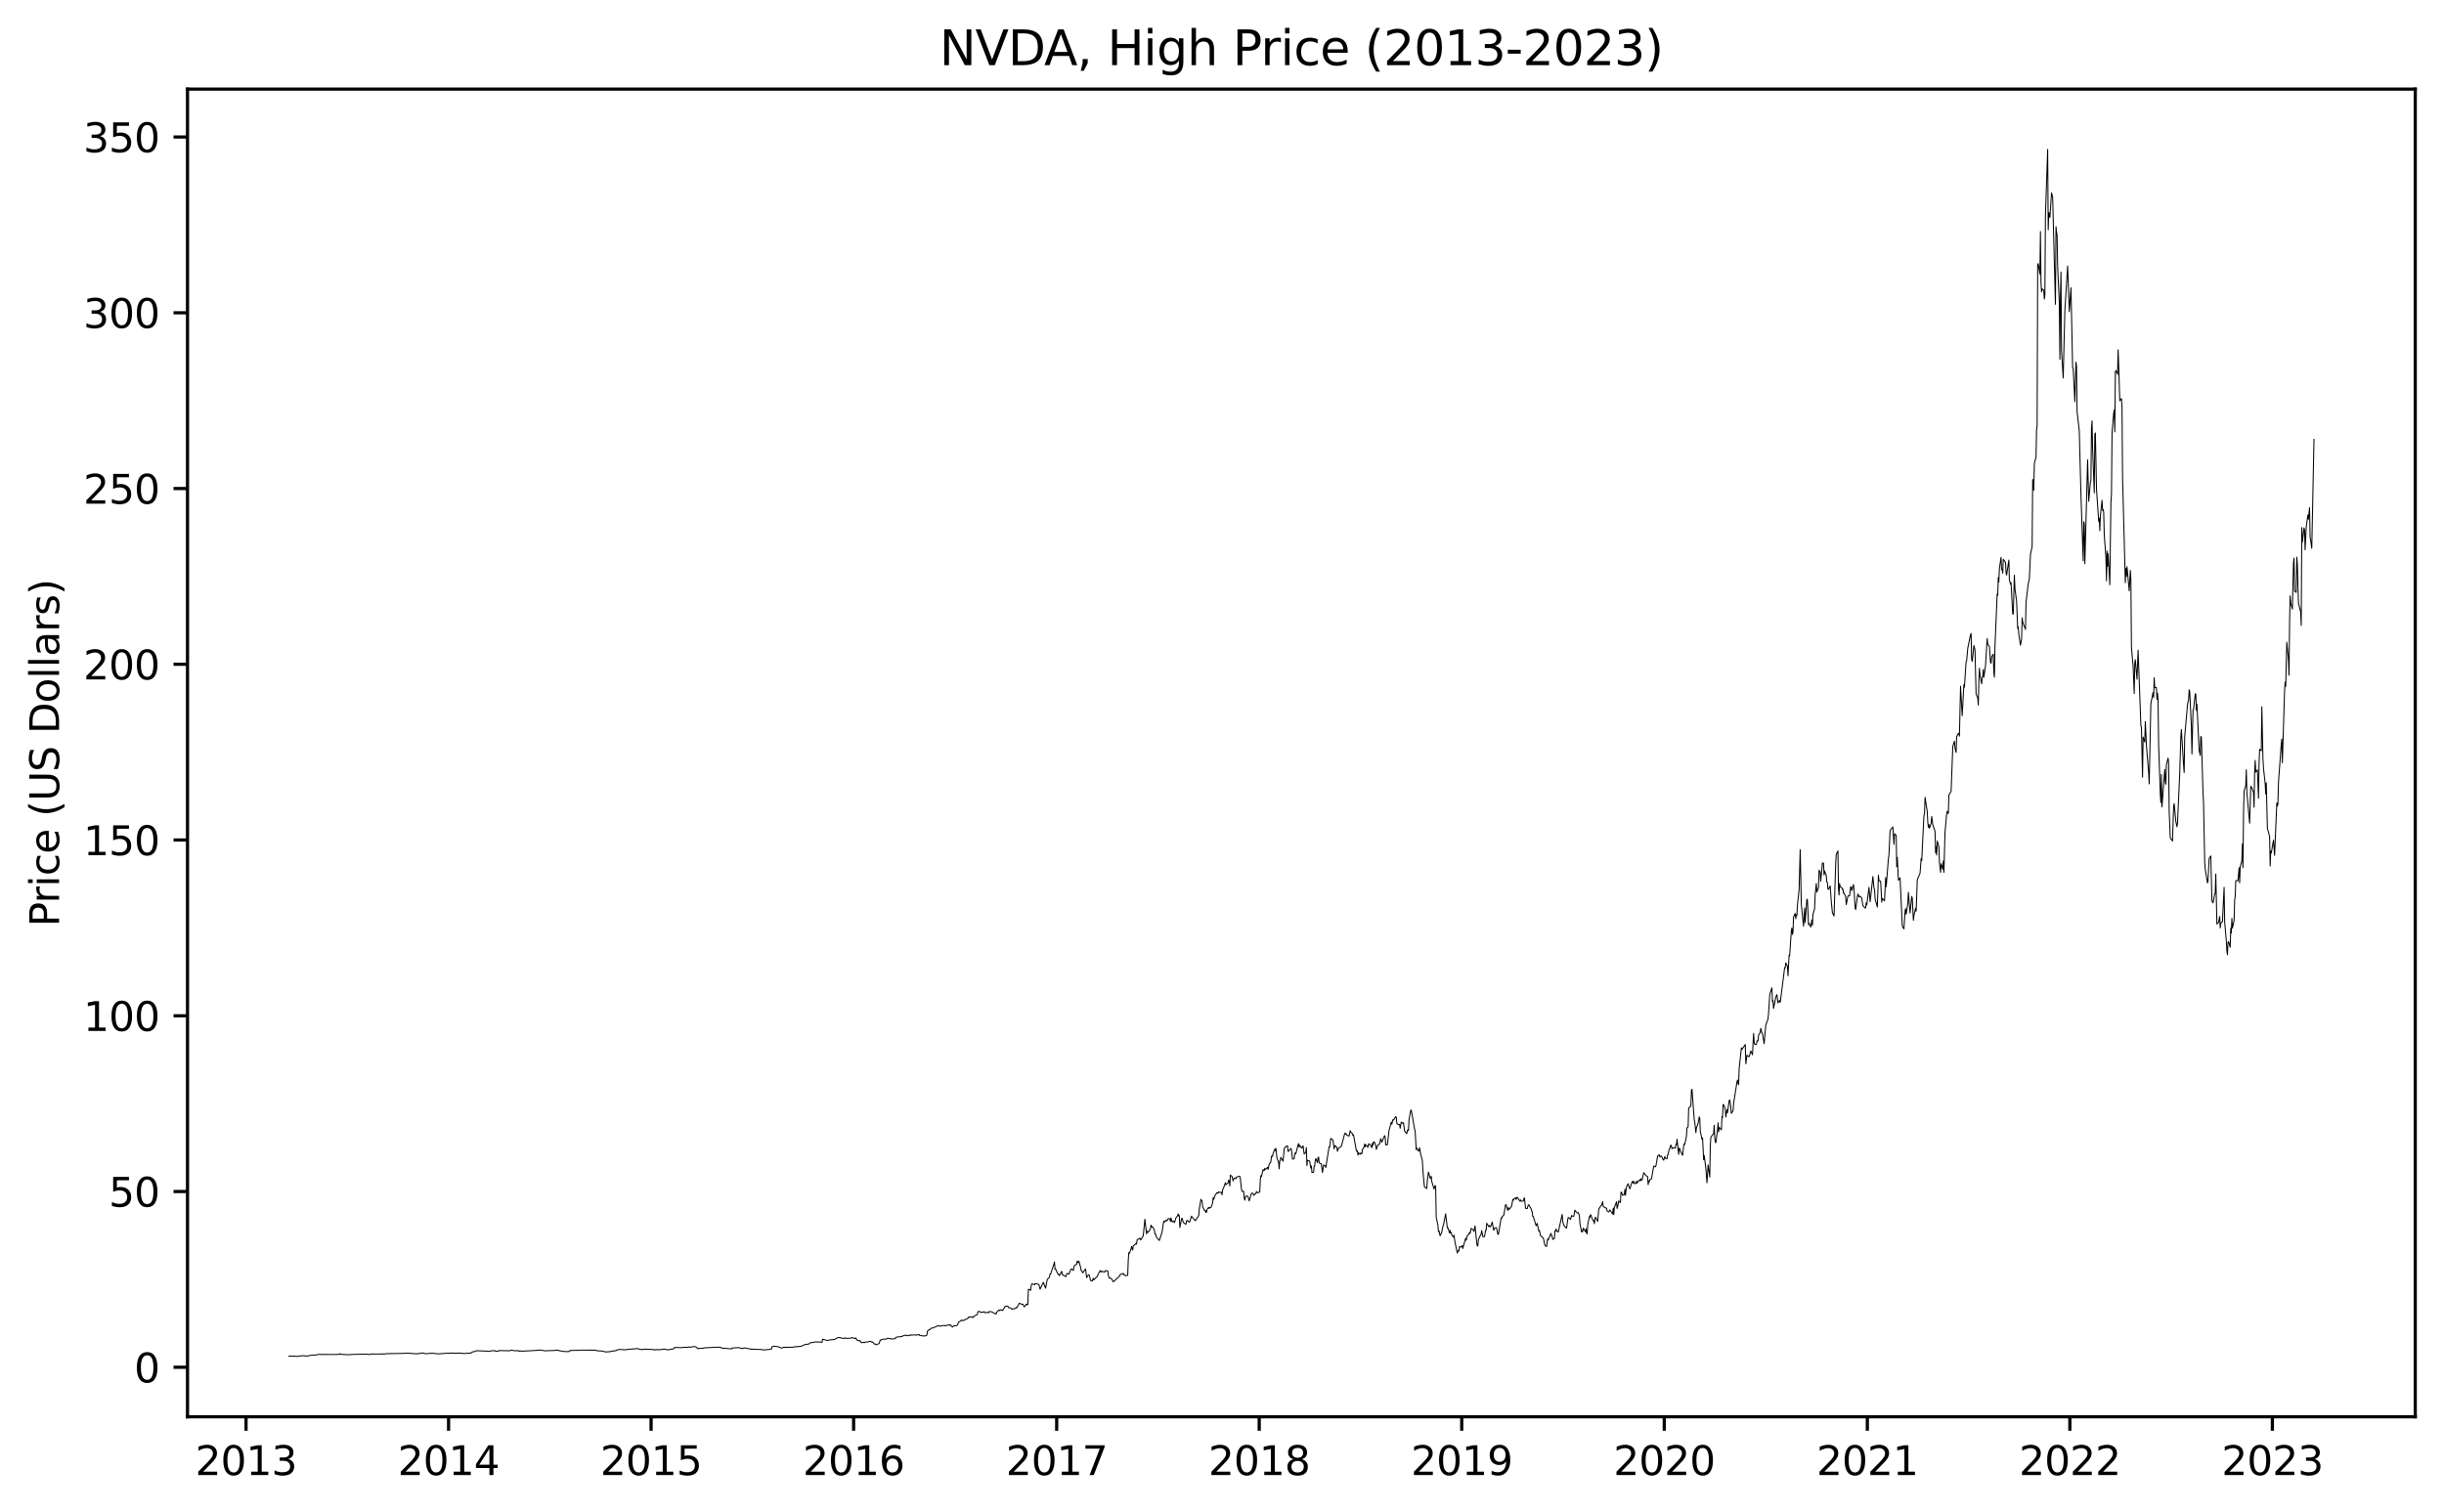 <?xml version="1.0" encoding="utf-8" standalone="no"?>
<!DOCTYPE svg PUBLIC "-//W3C//DTD SVG 1.1//EN"
  "http://www.w3.org/Graphics/SVG/1.1/DTD/svg11.dtd">
<svg xmlns:xlink="http://www.w3.org/1999/xlink" width="612.166pt" height="378.836pt" viewBox="0 0 612.166 378.836" xmlns="http://www.w3.org/2000/svg" version="1.1">
 <defs>
  <style type="text/css">*{stroke-linejoin: round; stroke-linecap: butt}</style>
 </defs>
 <g id="figure_1">
  <g id="patch_1">
   <path d="M 0 378.836 
L 612.166 378.836 
L 612.166 0 
L 0 0 
z
" style="fill: #ffffff"/>
  </g>
  <g id="axes_1">
   <g id="patch_2">
    <path d="M 46.966 354.958 
L 604.966 354.958 
L 604.966 22.318 
L 46.966 22.318 
z
" style="fill: #ffffff"/>
   </g>
   <g id="matplotlib.axis_1">
    <g id="xtick_1">
     <g id="line2d_1">
      <defs>
       <path id="m6bd02d7c52" d="M 0 0 
L 0 3.5 
" style="stroke: #000000; stroke-width: 0.8"/>
      </defs>
      <g>
       <use xlink:href="#m6bd02d7c52" x="61.628" y="354.958" style="stroke: #000000; stroke-width: 0.8"/>
      </g>
     </g>
     <g id="text_1">
      <!-- 2013 -->
      <g transform="translate(48.903 369.557)scale(0.1 -0.1)">
       <defs>
        <path id="DejaVuSans-32" d="M 1228 531 
L 3431 531 
L 3431 0 
L 469 0 
L 469 531 
Q 828 903 1448 1529 
Q 2069 2156 2228 2338 
Q 2531 2678 2651 2914 
Q 2772 3150 2772 3378 
Q 2772 3750 2511 3984 
Q 2250 4219 1831 4219 
Q 1534 4219 1204 4116 
Q 875 4013 500 3803 
L 500 4441 
Q 881 4594 1212 4672 
Q 1544 4750 1819 4750 
Q 2544 4750 2975 4387 
Q 3406 4025 3406 3419 
Q 3406 3131 3298 2873 
Q 3191 2616 2906 2266 
Q 2828 2175 2409 1742 
Q 1991 1309 1228 531 
z
" transform="scale(0.016)"/>
        <path id="DejaVuSans-30" d="M 2034 4250 
Q 1547 4250 1301 3770 
Q 1056 3291 1056 2328 
Q 1056 1369 1301 889 
Q 1547 409 2034 409 
Q 2525 409 2770 889 
Q 3016 1369 3016 2328 
Q 3016 3291 2770 3770 
Q 2525 4250 2034 4250 
z
M 2034 4750 
Q 2819 4750 3233 4129 
Q 3647 3509 3647 2328 
Q 3647 1150 3233 529 
Q 2819 -91 2034 -91 
Q 1250 -91 836 529 
Q 422 1150 422 2328 
Q 422 3509 836 4129 
Q 1250 4750 2034 4750 
z
" transform="scale(0.016)"/>
        <path id="DejaVuSans-31" d="M 794 531 
L 1825 531 
L 1825 4091 
L 703 3866 
L 703 4441 
L 1819 4666 
L 2450 4666 
L 2450 531 
L 3481 531 
L 3481 0 
L 794 0 
L 794 531 
z
" transform="scale(0.016)"/>
        <path id="DejaVuSans-33" d="M 2597 2516 
Q 3050 2419 3304 2112 
Q 3559 1806 3559 1356 
Q 3559 666 3084 287 
Q 2609 -91 1734 -91 
Q 1441 -91 1130 -33 
Q 819 25 488 141 
L 488 750 
Q 750 597 1062 519 
Q 1375 441 1716 441 
Q 2309 441 2620 675 
Q 2931 909 2931 1356 
Q 2931 1769 2642 2001 
Q 2353 2234 1838 2234 
L 1294 2234 
L 1294 2753 
L 1863 2753 
Q 2328 2753 2575 2939 
Q 2822 3125 2822 3475 
Q 2822 3834 2567 4026 
Q 2313 4219 1838 4219 
Q 1578 4219 1281 4162 
Q 984 4106 628 3988 
L 628 4550 
Q 988 4650 1302 4700 
Q 1616 4750 1894 4750 
Q 2613 4750 3031 4423 
Q 3450 4097 3450 3541 
Q 3450 3153 3228 2886 
Q 3006 2619 2597 2516 
z
" transform="scale(0.016)"/>
       </defs>
       <use xlink:href="#DejaVuSans-32"/>
       <use xlink:href="#DejaVuSans-30" x="63.623"/>
       <use xlink:href="#DejaVuSans-31" x="127.246"/>
       <use xlink:href="#DejaVuSans-33" x="190.869"/>
      </g>
     </g>
    </g>
    <g id="xtick_2">
     <g id="line2d_2">
      <g>
       <use xlink:href="#m6bd02d7c52" x="112.355" y="354.958" style="stroke: #000000; stroke-width: 0.8"/>
      </g>
     </g>
     <g id="text_2">
      <!-- 2014 -->
      <g transform="translate(99.63 369.557)scale(0.1 -0.1)">
       <defs>
        <path id="DejaVuSans-34" d="M 2419 4116 
L 825 1625 
L 2419 1625 
L 2419 4116 
z
M 2253 4666 
L 3047 4666 
L 3047 1625 
L 3713 1625 
L 3713 1100 
L 3047 1100 
L 3047 0 
L 2419 0 
L 2419 1100 
L 313 1100 
L 313 1709 
L 2253 4666 
z
" transform="scale(0.016)"/>
       </defs>
       <use xlink:href="#DejaVuSans-32"/>
       <use xlink:href="#DejaVuSans-30" x="63.623"/>
       <use xlink:href="#DejaVuSans-31" x="127.246"/>
       <use xlink:href="#DejaVuSans-34" x="190.869"/>
      </g>
     </g>
    </g>
    <g id="xtick_3">
     <g id="line2d_3">
      <g>
       <use xlink:href="#m6bd02d7c52" x="163.082" y="354.958" style="stroke: #000000; stroke-width: 0.8"/>
      </g>
     </g>
     <g id="text_3">
      <!-- 2015 -->
      <g transform="translate(150.357 369.557)scale(0.1 -0.1)">
       <defs>
        <path id="DejaVuSans-35" d="M 691 4666 
L 3169 4666 
L 3169 4134 
L 1269 4134 
L 1269 2991 
Q 1406 3038 1543 3061 
Q 1681 3084 1819 3084 
Q 2600 3084 3056 2656 
Q 3513 2228 3513 1497 
Q 3513 744 3044 326 
Q 2575 -91 1722 -91 
Q 1428 -91 1123 -41 
Q 819 9 494 109 
L 494 744 
Q 775 591 1075 516 
Q 1375 441 1709 441 
Q 2250 441 2565 725 
Q 2881 1009 2881 1497 
Q 2881 1984 2565 2268 
Q 2250 2553 1709 2553 
Q 1456 2553 1204 2497 
Q 953 2441 691 2322 
L 691 4666 
z
" transform="scale(0.016)"/>
       </defs>
       <use xlink:href="#DejaVuSans-32"/>
       <use xlink:href="#DejaVuSans-30" x="63.623"/>
       <use xlink:href="#DejaVuSans-31" x="127.246"/>
       <use xlink:href="#DejaVuSans-35" x="190.869"/>
      </g>
     </g>
    </g>
    <g id="xtick_4">
     <g id="line2d_4">
      <g>
       <use xlink:href="#m6bd02d7c52" x="213.81" y="354.958" style="stroke: #000000; stroke-width: 0.8"/>
      </g>
     </g>
     <g id="text_4">
      <!-- 2016 -->
      <g transform="translate(201.085 369.557)scale(0.1 -0.1)">
       <defs>
        <path id="DejaVuSans-36" d="M 2113 2584 
Q 1688 2584 1439 2293 
Q 1191 2003 1191 1497 
Q 1191 994 1439 701 
Q 1688 409 2113 409 
Q 2538 409 2786 701 
Q 3034 994 3034 1497 
Q 3034 2003 2786 2293 
Q 2538 2584 2113 2584 
z
M 3366 4563 
L 3366 3988 
Q 3128 4100 2886 4159 
Q 2644 4219 2406 4219 
Q 1781 4219 1451 3797 
Q 1122 3375 1075 2522 
Q 1259 2794 1537 2939 
Q 1816 3084 2150 3084 
Q 2853 3084 3261 2657 
Q 3669 2231 3669 1497 
Q 3669 778 3244 343 
Q 2819 -91 2113 -91 
Q 1303 -91 875 529 
Q 447 1150 447 2328 
Q 447 3434 972 4092 
Q 1497 4750 2381 4750 
Q 2619 4750 2861 4703 
Q 3103 4656 3366 4563 
z
" transform="scale(0.016)"/>
       </defs>
       <use xlink:href="#DejaVuSans-32"/>
       <use xlink:href="#DejaVuSans-30" x="63.623"/>
       <use xlink:href="#DejaVuSans-31" x="127.246"/>
       <use xlink:href="#DejaVuSans-36" x="190.869"/>
      </g>
     </g>
    </g>
    <g id="xtick_5">
     <g id="line2d_5">
      <g>
       <use xlink:href="#m6bd02d7c52" x="264.676" y="354.958" style="stroke: #000000; stroke-width: 0.8"/>
      </g>
     </g>
     <g id="text_5">
      <!-- 2017 -->
      <g transform="translate(251.951 369.557)scale(0.1 -0.1)">
       <defs>
        <path id="DejaVuSans-37" d="M 525 4666 
L 3525 4666 
L 3525 4397 
L 1831 0 
L 1172 0 
L 2766 4134 
L 525 4134 
L 525 4666 
z
" transform="scale(0.016)"/>
       </defs>
       <use xlink:href="#DejaVuSans-32"/>
       <use xlink:href="#DejaVuSans-30" x="63.623"/>
       <use xlink:href="#DejaVuSans-31" x="127.246"/>
       <use xlink:href="#DejaVuSans-37" x="190.869"/>
      </g>
     </g>
    </g>
    <g id="xtick_6">
     <g id="line2d_6">
      <g>
       <use xlink:href="#m6bd02d7c52" x="315.403" y="354.958" style="stroke: #000000; stroke-width: 0.8"/>
      </g>
     </g>
     <g id="text_6">
      <!-- 2018 -->
      <g transform="translate(302.678 369.557)scale(0.1 -0.1)">
       <defs>
        <path id="DejaVuSans-38" d="M 2034 2216 
Q 1584 2216 1326 1975 
Q 1069 1734 1069 1313 
Q 1069 891 1326 650 
Q 1584 409 2034 409 
Q 2484 409 2743 651 
Q 3003 894 3003 1313 
Q 3003 1734 2745 1975 
Q 2488 2216 2034 2216 
z
M 1403 2484 
Q 997 2584 770 2862 
Q 544 3141 544 3541 
Q 544 4100 942 4425 
Q 1341 4750 2034 4750 
Q 2731 4750 3128 4425 
Q 3525 4100 3525 3541 
Q 3525 3141 3298 2862 
Q 3072 2584 2669 2484 
Q 3125 2378 3379 2068 
Q 3634 1759 3634 1313 
Q 3634 634 3220 271 
Q 2806 -91 2034 -91 
Q 1263 -91 848 271 
Q 434 634 434 1313 
Q 434 1759 690 2068 
Q 947 2378 1403 2484 
z
M 1172 3481 
Q 1172 3119 1398 2916 
Q 1625 2713 2034 2713 
Q 2441 2713 2670 2916 
Q 2900 3119 2900 3481 
Q 2900 3844 2670 4047 
Q 2441 4250 2034 4250 
Q 1625 4250 1398 4047 
Q 1172 3844 1172 3481 
z
" transform="scale(0.016)"/>
       </defs>
       <use xlink:href="#DejaVuSans-32"/>
       <use xlink:href="#DejaVuSans-30" x="63.623"/>
       <use xlink:href="#DejaVuSans-31" x="127.246"/>
       <use xlink:href="#DejaVuSans-38" x="190.869"/>
      </g>
     </g>
    </g>
    <g id="xtick_7">
     <g id="line2d_7">
      <g>
       <use xlink:href="#m6bd02d7c52" x="366.131" y="354.958" style="stroke: #000000; stroke-width: 0.8"/>
      </g>
     </g>
     <g id="text_7">
      <!-- 2019 -->
      <g transform="translate(353.406 369.557)scale(0.1 -0.1)">
       <defs>
        <path id="DejaVuSans-39" d="M 703 97 
L 703 672 
Q 941 559 1184 500 
Q 1428 441 1663 441 
Q 2288 441 2617 861 
Q 2947 1281 2994 2138 
Q 2813 1869 2534 1725 
Q 2256 1581 1919 1581 
Q 1219 1581 811 2004 
Q 403 2428 403 3163 
Q 403 3881 828 4315 
Q 1253 4750 1959 4750 
Q 2769 4750 3195 4129 
Q 3622 3509 3622 2328 
Q 3622 1225 3098 567 
Q 2575 -91 1691 -91 
Q 1453 -91 1209 -44 
Q 966 3 703 97 
z
M 1959 2075 
Q 2384 2075 2632 2365 
Q 2881 2656 2881 3163 
Q 2881 3666 2632 3958 
Q 2384 4250 1959 4250 
Q 1534 4250 1286 3958 
Q 1038 3666 1038 3163 
Q 1038 2656 1286 2365 
Q 1534 2075 1959 2075 
z
" transform="scale(0.016)"/>
       </defs>
       <use xlink:href="#DejaVuSans-32"/>
       <use xlink:href="#DejaVuSans-30" x="63.623"/>
       <use xlink:href="#DejaVuSans-31" x="127.246"/>
       <use xlink:href="#DejaVuSans-39" x="190.869"/>
      </g>
     </g>
    </g>
    <g id="xtick_8">
     <g id="line2d_8">
      <g>
       <use xlink:href="#m6bd02d7c52" x="416.858" y="354.958" style="stroke: #000000; stroke-width: 0.8"/>
      </g>
     </g>
     <g id="text_8">
      <!-- 2020 -->
      <g transform="translate(404.133 369.557)scale(0.1 -0.1)">
       <use xlink:href="#DejaVuSans-32"/>
       <use xlink:href="#DejaVuSans-30" x="63.623"/>
       <use xlink:href="#DejaVuSans-32" x="127.246"/>
       <use xlink:href="#DejaVuSans-30" x="190.869"/>
      </g>
     </g>
    </g>
    <g id="xtick_9">
     <g id="line2d_9">
      <g>
       <use xlink:href="#m6bd02d7c52" x="467.724" y="354.958" style="stroke: #000000; stroke-width: 0.8"/>
      </g>
     </g>
     <g id="text_9">
      <!-- 2021 -->
      <g transform="translate(454.999 369.557)scale(0.1 -0.1)">
       <use xlink:href="#DejaVuSans-32"/>
       <use xlink:href="#DejaVuSans-30" x="63.623"/>
       <use xlink:href="#DejaVuSans-32" x="127.246"/>
       <use xlink:href="#DejaVuSans-31" x="190.869"/>
      </g>
     </g>
    </g>
    <g id="xtick_10">
     <g id="line2d_10">
      <g>
       <use xlink:href="#m6bd02d7c52" x="518.451" y="354.958" style="stroke: #000000; stroke-width: 0.8"/>
      </g>
     </g>
     <g id="text_10">
      <!-- 2022 -->
      <g transform="translate(505.726 369.557)scale(0.1 -0.1)">
       <use xlink:href="#DejaVuSans-32"/>
       <use xlink:href="#DejaVuSans-30" x="63.623"/>
       <use xlink:href="#DejaVuSans-32" x="127.246"/>
       <use xlink:href="#DejaVuSans-32" x="190.869"/>
      </g>
     </g>
    </g>
    <g id="xtick_11">
     <g id="line2d_11">
      <g>
       <use xlink:href="#m6bd02d7c52" x="569.179" y="354.958" style="stroke: #000000; stroke-width: 0.8"/>
      </g>
     </g>
     <g id="text_11">
      <!-- 2023 -->
      <g transform="translate(556.454 369.557)scale(0.1 -0.1)">
       <use xlink:href="#DejaVuSans-32"/>
       <use xlink:href="#DejaVuSans-30" x="63.623"/>
       <use xlink:href="#DejaVuSans-32" x="127.246"/>
       <use xlink:href="#DejaVuSans-33" x="190.869"/>
      </g>
     </g>
    </g>
   </g>
   <g id="matplotlib.axis_2">
    <g id="ytick_1">
     <g id="line2d_12">
      <defs>
       <path id="m091b7a1956" d="M 0 0 
L -3.5 0 
" style="stroke: #000000; stroke-width: 0.8"/>
      </defs>
      <g>
       <use xlink:href="#m091b7a1956" x="46.966" y="342.544" style="stroke: #000000; stroke-width: 0.8"/>
      </g>
     </g>
     <g id="text_12">
      <!-- 0 -->
      <g transform="translate(33.603 346.343)scale(0.1 -0.1)">
       <use xlink:href="#DejaVuSans-30"/>
      </g>
     </g>
    </g>
    <g id="ytick_2">
     <g id="line2d_13">
      <g>
       <use xlink:href="#m091b7a1956" x="46.966" y="298.513" style="stroke: #000000; stroke-width: 0.8"/>
      </g>
     </g>
     <g id="text_13">
      <!-- 50 -->
      <g transform="translate(27.241 302.312)scale(0.1 -0.1)">
       <use xlink:href="#DejaVuSans-35"/>
       <use xlink:href="#DejaVuSans-30" x="63.623"/>
      </g>
     </g>
    </g>
    <g id="ytick_3">
     <g id="line2d_14">
      <g>
       <use xlink:href="#m091b7a1956" x="46.966" y="254.483" style="stroke: #000000; stroke-width: 0.8"/>
      </g>
     </g>
     <g id="text_14">
      <!-- 100 -->
      <g transform="translate(20.878 258.282)scale(0.1 -0.1)">
       <use xlink:href="#DejaVuSans-31"/>
       <use xlink:href="#DejaVuSans-30" x="63.623"/>
       <use xlink:href="#DejaVuSans-30" x="127.246"/>
      </g>
     </g>
    </g>
    <g id="ytick_4">
     <g id="line2d_15">
      <g>
       <use xlink:href="#m091b7a1956" x="46.966" y="210.452" style="stroke: #000000; stroke-width: 0.8"/>
      </g>
     </g>
     <g id="text_15">
      <!-- 150 -->
      <g transform="translate(20.878 214.251)scale(0.1 -0.1)">
       <use xlink:href="#DejaVuSans-31"/>
       <use xlink:href="#DejaVuSans-35" x="63.623"/>
       <use xlink:href="#DejaVuSans-30" x="127.246"/>
      </g>
     </g>
    </g>
    <g id="ytick_5">
     <g id="line2d_16">
      <g>
       <use xlink:href="#m091b7a1956" x="46.966" y="166.421" style="stroke: #000000; stroke-width: 0.8"/>
      </g>
     </g>
     <g id="text_16">
      <!-- 200 -->
      <g transform="translate(20.878 170.221)scale(0.1 -0.1)">
       <use xlink:href="#DejaVuSans-32"/>
       <use xlink:href="#DejaVuSans-30" x="63.623"/>
       <use xlink:href="#DejaVuSans-30" x="127.246"/>
      </g>
     </g>
    </g>
    <g id="ytick_6">
     <g id="line2d_17">
      <g>
       <use xlink:href="#m091b7a1956" x="46.966" y="122.391" style="stroke: #000000; stroke-width: 0.8"/>
      </g>
     </g>
     <g id="text_17">
      <!-- 250 -->
      <g transform="translate(20.878 126.19)scale(0.1 -0.1)">
       <use xlink:href="#DejaVuSans-32"/>
       <use xlink:href="#DejaVuSans-35" x="63.623"/>
       <use xlink:href="#DejaVuSans-30" x="127.246"/>
      </g>
     </g>
    </g>
    <g id="ytick_7">
     <g id="line2d_18">
      <g>
       <use xlink:href="#m091b7a1956" x="46.966" y="78.36" style="stroke: #000000; stroke-width: 0.8"/>
      </g>
     </g>
     <g id="text_18">
      <!-- 300 -->
      <g transform="translate(20.878 82.159)scale(0.1 -0.1)">
       <use xlink:href="#DejaVuSans-33"/>
       <use xlink:href="#DejaVuSans-30" x="63.623"/>
       <use xlink:href="#DejaVuSans-30" x="127.246"/>
      </g>
     </g>
    </g>
    <g id="ytick_8">
     <g id="line2d_19">
      <g>
       <use xlink:href="#m091b7a1956" x="46.966" y="34.33" style="stroke: #000000; stroke-width: 0.8"/>
      </g>
     </g>
     <g id="text_19">
      <!-- 350 -->
      <g transform="translate(20.878 38.129)scale(0.1 -0.1)">
       <use xlink:href="#DejaVuSans-33"/>
       <use xlink:href="#DejaVuSans-35" x="63.623"/>
       <use xlink:href="#DejaVuSans-30" x="127.246"/>
      </g>
     </g>
    </g>
    <g id="text_20">
     <!-- Price (US Dollars) -->
     <g transform="translate(14.798 232.161)rotate(-90)scale(0.1 -0.1)">
      <defs>
       <path id="DejaVuSans-50" d="M 1259 4147 
L 1259 2394 
L 2053 2394 
Q 2494 2394 2734 2622 
Q 2975 2850 2975 3272 
Q 2975 3691 2734 3919 
Q 2494 4147 2053 4147 
L 1259 4147 
z
M 628 4666 
L 2053 4666 
Q 2838 4666 3239 4311 
Q 3641 3956 3641 3272 
Q 3641 2581 3239 2228 
Q 2838 1875 2053 1875 
L 1259 1875 
L 1259 0 
L 628 0 
L 628 4666 
z
" transform="scale(0.016)"/>
       <path id="DejaVuSans-72" d="M 2631 2963 
Q 2534 3019 2420 3045 
Q 2306 3072 2169 3072 
Q 1681 3072 1420 2755 
Q 1159 2438 1159 1844 
L 1159 0 
L 581 0 
L 581 3500 
L 1159 3500 
L 1159 2956 
Q 1341 3275 1631 3429 
Q 1922 3584 2338 3584 
Q 2397 3584 2469 3576 
Q 2541 3569 2628 3553 
L 2631 2963 
z
" transform="scale(0.016)"/>
       <path id="DejaVuSans-69" d="M 603 3500 
L 1178 3500 
L 1178 0 
L 603 0 
L 603 3500 
z
M 603 4863 
L 1178 4863 
L 1178 4134 
L 603 4134 
L 603 4863 
z
" transform="scale(0.016)"/>
       <path id="DejaVuSans-63" d="M 3122 3366 
L 3122 2828 
Q 2878 2963 2633 3030 
Q 2388 3097 2138 3097 
Q 1578 3097 1268 2742 
Q 959 2388 959 1747 
Q 959 1106 1268 751 
Q 1578 397 2138 397 
Q 2388 397 2633 464 
Q 2878 531 3122 666 
L 3122 134 
Q 2881 22 2623 -34 
Q 2366 -91 2075 -91 
Q 1284 -91 818 406 
Q 353 903 353 1747 
Q 353 2603 823 3093 
Q 1294 3584 2113 3584 
Q 2378 3584 2631 3529 
Q 2884 3475 3122 3366 
z
" transform="scale(0.016)"/>
       <path id="DejaVuSans-65" d="M 3597 1894 
L 3597 1613 
L 953 1613 
Q 991 1019 1311 708 
Q 1631 397 2203 397 
Q 2534 397 2845 478 
Q 3156 559 3463 722 
L 3463 178 
Q 3153 47 2828 -22 
Q 2503 -91 2169 -91 
Q 1331 -91 842 396 
Q 353 884 353 1716 
Q 353 2575 817 3079 
Q 1281 3584 2069 3584 
Q 2775 3584 3186 3129 
Q 3597 2675 3597 1894 
z
M 3022 2063 
Q 3016 2534 2758 2815 
Q 2500 3097 2075 3097 
Q 1594 3097 1305 2825 
Q 1016 2553 972 2059 
L 3022 2063 
z
" transform="scale(0.016)"/>
       <path id="DejaVuSans-20" transform="scale(0.016)"/>
       <path id="DejaVuSans-28" d="M 1984 4856 
Q 1566 4138 1362 3434 
Q 1159 2731 1159 2009 
Q 1159 1288 1364 580 
Q 1569 -128 1984 -844 
L 1484 -844 
Q 1016 -109 783 600 
Q 550 1309 550 2009 
Q 550 2706 781 3412 
Q 1013 4119 1484 4856 
L 1984 4856 
z
" transform="scale(0.016)"/>
       <path id="DejaVuSans-55" d="M 556 4666 
L 1191 4666 
L 1191 1831 
Q 1191 1081 1462 751 
Q 1734 422 2344 422 
Q 2950 422 3222 751 
Q 3494 1081 3494 1831 
L 3494 4666 
L 4128 4666 
L 4128 1753 
Q 4128 841 3676 375 
Q 3225 -91 2344 -91 
Q 1459 -91 1007 375 
Q 556 841 556 1753 
L 556 4666 
z
" transform="scale(0.016)"/>
       <path id="DejaVuSans-53" d="M 3425 4513 
L 3425 3897 
Q 3066 4069 2747 4153 
Q 2428 4238 2131 4238 
Q 1616 4238 1336 4038 
Q 1056 3838 1056 3469 
Q 1056 3159 1242 3001 
Q 1428 2844 1947 2747 
L 2328 2669 
Q 3034 2534 3370 2195 
Q 3706 1856 3706 1288 
Q 3706 609 3251 259 
Q 2797 -91 1919 -91 
Q 1588 -91 1214 -16 
Q 841 59 441 206 
L 441 856 
Q 825 641 1194 531 
Q 1563 422 1919 422 
Q 2459 422 2753 634 
Q 3047 847 3047 1241 
Q 3047 1584 2836 1778 
Q 2625 1972 2144 2069 
L 1759 2144 
Q 1053 2284 737 2584 
Q 422 2884 422 3419 
Q 422 4038 858 4394 
Q 1294 4750 2059 4750 
Q 2388 4750 2728 4690 
Q 3069 4631 3425 4513 
z
" transform="scale(0.016)"/>
       <path id="DejaVuSans-44" d="M 1259 4147 
L 1259 519 
L 2022 519 
Q 2988 519 3436 956 
Q 3884 1394 3884 2338 
Q 3884 3275 3436 3711 
Q 2988 4147 2022 4147 
L 1259 4147 
z
M 628 4666 
L 1925 4666 
Q 3281 4666 3915 4102 
Q 4550 3538 4550 2338 
Q 4550 1131 3912 565 
Q 3275 0 1925 0 
L 628 0 
L 628 4666 
z
" transform="scale(0.016)"/>
       <path id="DejaVuSans-6f" d="M 1959 3097 
Q 1497 3097 1228 2736 
Q 959 2375 959 1747 
Q 959 1119 1226 758 
Q 1494 397 1959 397 
Q 2419 397 2687 759 
Q 2956 1122 2956 1747 
Q 2956 2369 2687 2733 
Q 2419 3097 1959 3097 
z
M 1959 3584 
Q 2709 3584 3137 3096 
Q 3566 2609 3566 1747 
Q 3566 888 3137 398 
Q 2709 -91 1959 -91 
Q 1206 -91 779 398 
Q 353 888 353 1747 
Q 353 2609 779 3096 
Q 1206 3584 1959 3584 
z
" transform="scale(0.016)"/>
       <path id="DejaVuSans-6c" d="M 603 4863 
L 1178 4863 
L 1178 0 
L 603 0 
L 603 4863 
z
" transform="scale(0.016)"/>
       <path id="DejaVuSans-61" d="M 2194 1759 
Q 1497 1759 1228 1600 
Q 959 1441 959 1056 
Q 959 750 1161 570 
Q 1363 391 1709 391 
Q 2188 391 2477 730 
Q 2766 1069 2766 1631 
L 2766 1759 
L 2194 1759 
z
M 3341 1997 
L 3341 0 
L 2766 0 
L 2766 531 
Q 2569 213 2275 61 
Q 1981 -91 1556 -91 
Q 1019 -91 701 211 
Q 384 513 384 1019 
Q 384 1609 779 1909 
Q 1175 2209 1959 2209 
L 2766 2209 
L 2766 2266 
Q 2766 2663 2505 2880 
Q 2244 3097 1772 3097 
Q 1472 3097 1187 3025 
Q 903 2953 641 2809 
L 641 3341 
Q 956 3463 1253 3523 
Q 1550 3584 1831 3584 
Q 2591 3584 2966 3190 
Q 3341 2797 3341 1997 
z
" transform="scale(0.016)"/>
       <path id="DejaVuSans-73" d="M 2834 3397 
L 2834 2853 
Q 2591 2978 2328 3040 
Q 2066 3103 1784 3103 
Q 1356 3103 1142 2972 
Q 928 2841 928 2578 
Q 928 2378 1081 2264 
Q 1234 2150 1697 2047 
L 1894 2003 
Q 2506 1872 2764 1633 
Q 3022 1394 3022 966 
Q 3022 478 2636 193 
Q 2250 -91 1575 -91 
Q 1294 -91 989 -36 
Q 684 19 347 128 
L 347 722 
Q 666 556 975 473 
Q 1284 391 1588 391 
Q 1994 391 2212 530 
Q 2431 669 2431 922 
Q 2431 1156 2273 1281 
Q 2116 1406 1581 1522 
L 1381 1569 
Q 847 1681 609 1914 
Q 372 2147 372 2553 
Q 372 3047 722 3315 
Q 1072 3584 1716 3584 
Q 2034 3584 2315 3537 
Q 2597 3491 2834 3397 
z
" transform="scale(0.016)"/>
       <path id="DejaVuSans-29" d="M 513 4856 
L 1013 4856 
Q 1481 4119 1714 3412 
Q 1947 2706 1947 2009 
Q 1947 1309 1714 600 
Q 1481 -109 1013 -844 
L 513 -844 
Q 928 -128 1133 580 
Q 1338 1288 1338 2009 
Q 1338 2731 1133 3434 
Q 928 4138 513 4856 
z
" transform="scale(0.016)"/>
      </defs>
      <use xlink:href="#DejaVuSans-50"/>
      <use xlink:href="#DejaVuSans-72" x="58.553"/>
      <use xlink:href="#DejaVuSans-69" x="99.666"/>
      <use xlink:href="#DejaVuSans-63" x="127.449"/>
      <use xlink:href="#DejaVuSans-65" x="182.43"/>
      <use xlink:href="#DejaVuSans-20" x="243.953"/>
      <use xlink:href="#DejaVuSans-28" x="275.74"/>
      <use xlink:href="#DejaVuSans-55" x="314.754"/>
      <use xlink:href="#DejaVuSans-53" x="387.947"/>
      <use xlink:href="#DejaVuSans-20" x="451.424"/>
      <use xlink:href="#DejaVuSans-44" x="483.211"/>
      <use xlink:href="#DejaVuSans-6f" x="560.213"/>
      <use xlink:href="#DejaVuSans-6c" x="621.395"/>
      <use xlink:href="#DejaVuSans-6c" x="649.178"/>
      <use xlink:href="#DejaVuSans-61" x="676.961"/>
      <use xlink:href="#DejaVuSans-72" x="738.24"/>
      <use xlink:href="#DejaVuSans-73" x="779.354"/>
      <use xlink:href="#DejaVuSans-29" x="831.453"/>
     </g>
    </g>
   </g>
   <g id="line2d_20">
    <path d="M 579.602 110.071 
L 579.046 137.379 
L 578.629 134.482 
L 578.49 127.199 
L 578.212 130.096 
L 578.073 129.013 
L 577.656 132.078 
L 577.378 137.752 
L 577.239 132.738 
L 577.1 132.254 
L 576.683 135.829 
L 576.544 132.183 
L 576.405 156.699 
L 576.266 153.267 
L 575.711 151.099 
L 575.433 141.28 
L 575.294 139.573 
L 575.155 148.386 
L 574.738 148.125 
L 574.599 139.827 
L 574.46 141.077 
L 574.182 152.596 
L 573.765 151.055 
L 573.626 149.258 
L 573.487 155.924 
L 573.348 169.178 
L 573.209 165.189 
L 572.792 160.891 
L 572.514 171.969 
L 572.375 170.868 
L 572.236 173.07 
L 571.68 191.105 
L 571.541 185.152 
L 571.402 186.429 
L 570.707 196.036 
L 570.568 201.399 
L 570.429 201.981 
L 570.29 201.153 
L 569.734 214.291 
L 569.457 210.487 
L 568.901 213.719 
L 568.762 213.244 
L 568.623 216.951 
L 568.484 209.571 
L 567.928 207.467 
L 567.65 196.124 
L 567.511 198.916 
L 567.372 196.283 
L 566.955 192.479 
L 566.816 190.022 
L 566.538 177.077 
L 566.399 188.102 
L 565.982 187.706 
L 565.843 191.263 
L 565.704 200.008 
L 565.426 192.884 
L 565.009 193.434 
L 564.87 190.506 
L 564.731 193.456 
L 564.592 202.245 
L 564.453 198.502 
L 564.036 197.357 
L 563.758 197.005 
L 563.48 206.251 
L 562.786 198.458 
L 562.647 192.857 
L 562.508 196.891 
L 562.091 198.22 
L 561.952 203.645 
L 561.813 217.4 
L 561.674 211.412 
L 561.535 215.63 
L 561.118 217.242 
L 560.979 221.187 
L 560.84 217.409 
L 560.562 220.685 
L 560.145 220.579 
L 560.006 220.685 
L 559.867 224.647 
L 559.728 225.422 
L 559.589 230.618 
L 559.172 232.485 
L 559.033 230.098 
L 558.894 233.788 
L 558.755 232.538 
L 558.616 237.328 
L 558.199 235.893 
L 558.06 236.184 
L 557.921 239.204 
L 557.782 238.226 
L 557.643 235.776 
L 557.226 230.97 
L 557.087 222.287 
L 556.67 230.9 
L 556.254 231.296 
L 556.115 232.467 
L 555.976 229.623 
L 555.698 231.067 
L 555.281 231.49 
L 555.003 218.985 
L 554.864 223.813 
L 554.725 223.987 
L 554.308 226.197 
L 554.169 226.012 
L 554.03 225.511 
L 553.752 214.441 
L 553.335 215.084 
L 553.057 220.685 
L 552.918 221.204 
L 552.362 217.752 
L 552.223 215.912 
L 551.945 201.302 
L 551.806 198.669 
L 551.389 184.703 
L 551.25 184.5 
L 551.111 189.264 
L 550.833 187.926 
L 550.277 176.416 
L 550.138 177.975 
L 549.999 173.977 
L 549.861 173.783 
L 549.444 177.711 
L 549.305 177.808 
L 549.027 188.902 
L 548.888 181.929 
L 548.471 173.212 
L 548.332 172.815 
L 548.193 175.509 
L 548.054 175.778 
L 547.915 176.584 
L 547.22 184.597 
L 547.081 193.553 
L 546.942 191.748 
L 546.386 182.766 
L 546.247 184.628 
L 545.969 193.747 
L 545.413 206.287 
L 545.274 207.15 
L 544.996 205.811 
L 544.579 201.32 
L 544.44 202.13 
L 544.162 210.707 
L 543.606 209.898 
L 543.329 203.231 
L 543.19 191.061 
L 543.051 189.934 
L 542.634 191.607 
L 542.495 196.494 
L 542.356 195.816 
L 542.217 192.769 
L 541.522 202.154 
L 541.383 194.002 
L 541.244 201.065 
L 541.105 198.898 
L 540.688 186.702 
L 540.549 175.818 
L 540.41 173.642 
L 540.271 175.228 
L 540.132 172.26 
L 539.715 172.301 
L 539.576 169.777 
L 539.437 174.759 
L 539.298 173.466 
L 538.742 176.275 
L 538.325 196.389 
L 538.186 193.588 
L 537.63 186.79 
L 537.352 180.767 
L 537.213 185.901 
L 536.797 184.664 
L 536.658 194.707 
L 536.38 182.29 
L 536.241 181.788 
L 535.546 162.899 
L 535.268 170.173 
L 534.851 165.29 
L 534.712 166.096 
L 534.573 173.757 
L 534.295 166.906 
L 533.878 162.142 
L 533.739 145.357 
L 533.6 142.906 
L 533.322 148.034 
L 532.766 141.967 
L 532.627 144.406 
L 532.488 142.425 
L 532.349 145.992 
L 531.654 119.749 
L 531.515 101.969 
L 531.376 99.865 
L 530.959 100.411 
L 530.681 91.609 
L 530.542 87.642 
L 530.403 93.771 
L 529.987 92.82 
L 529.848 93.155 
L 529.709 108.2 
L 529.57 102.683 
L 529.431 103.44 
L 529.014 108.574 
L 528.875 123.782 
L 528.736 125.94 
L 528.458 146.502 
L 528.041 138.726 
L 527.902 141.87 
L 527.763 138.066 
L 527.624 145.525 
L 527.485 139.712 
L 527.068 134.015 
L 526.929 128.326 
L 526.79 127.595 
L 526.651 127.877 
L 526.512 125.341 
L 526.095 129.286 
L 525.956 132.958 
L 525.817 129.832 
L 525.678 130.633 
L 525.122 122.514 
L 524.844 108.459 
L 524.705 108.785 
L 524.566 123.492 
L 524.149 112.246 
L 524.01 105.439 
L 523.871 107.2 
L 523.732 120.365 
L 523.594 120.788 
L 523.177 125.605 
L 522.899 115.196 
L 522.204 141.253 
L 522.065 131.241 
L 521.926 130.695 
L 521.787 140.505 
L 521.231 123.949 
L 520.814 107.966 
L 520.258 103.045 
L 520.119 91.745 
L 519.98 90.733 
L 519.702 100.648 
L 519.285 92.256 
L 519.146 92.115 
L 518.729 72.099 
L 518.312 78.096 
L 517.895 66.648 
L 517.2 77.841 
L 516.784 94.704 
L 516.367 87.853 
L 516.228 68.145 
L 516.089 73.957 
L 515.95 90.002 
L 515.811 75.771 
L 515.394 66.868 
L 515.255 58.943 
L 515.116 58.194 
L 514.977 56.794 
L 514.838 76.238 
L 514.143 49.394 
L 513.865 48.314 
L 513.448 54.496 
L 513.17 53.219 
L 513.031 57.578 
L 512.892 37.438 
L 512.336 54.055 
L 512.197 73.878 
L 512.058 74.926 
L 511.919 72.689 
L 511.502 72.372 
L 511.363 73.165 
L 511.224 70.875 
L 511.085 58.018 
L 510.946 68.673 
L 510.53 66.032 
L 510.391 66.34 
L 510.252 106.681 
L 510.113 107.614 
L 509.974 114.518 
L 509.557 116.147 
L 509.418 122.831 
L 509.14 120.11 
L 509.001 136.877 
L 508.584 138.858 
L 508.306 144.996 
L 508.028 146.247 
L 507.472 150.967 
L 507.333 157.703 
L 507.194 157.113 
L 507.055 157.06 
L 506.638 155.801 
L 506.499 154.78 
L 506.36 160.081 
L 506.082 161.65 
L 505.665 158.857 
L 505.526 157.034 
L 505.387 157.466 
L 505.109 150.579 
L 504.692 147.497 
L 504.553 144.102 
L 504.275 153.873 
L 504.136 153.802 
L 503.72 145.982 
L 503.581 146.37 
L 503.303 145.199 
L 503.164 140.32 
L 502.608 144.071 
L 502.469 143.437 
L 502.33 140.892 
L 501.774 140.126 
L 501.635 143.587 
L 501.496 142.671 
L 501.357 142.689 
L 501.218 139.624 
L 500.801 142.451 
L 500.662 145.815 
L 500.523 144.67 
L 500.384 149.17 
L 500.245 148.836 
L 499.689 162.062 
L 499.55 169.648 
L 499.411 168.447 
L 499.272 163.894 
L 498.855 164.539 
L 498.716 166.166 
L 498.577 165.99 
L 498.299 161.948 
L 497.882 161.402 
L 497.743 159.966 
L 497.466 164.466 
L 497.327 166.765 
L 496.91 169.68 
L 496.771 167.716 
L 496.632 169.539 
L 496.493 169.75 
L 496.354 171.335 
L 495.937 169.063 
L 495.798 167.416 
L 495.659 170.587 
L 495.52 176.654 
L 495.381 174.858 
L 494.964 173.844 
L 494.686 162.743 
L 494.408 161.73 
L 493.991 165.716 
L 493.852 165.25 
L 493.713 158.716 
L 493.574 159.007 
L 492.879 162.406 
L 492.601 165.552 
L 492.462 165.728 
L 492.045 172.185 
L 491.906 171.529 
L 491.489 179.309 
L 491.072 171.925 
L 490.795 184.433 
L 490.656 183.891 
L 490.517 183.686 
L 490.1 184.569 
L 489.961 188.507 
L 489.683 187.366 
L 489.544 185.685 
L 489.127 187.019 
L 488.71 198.228 
L 488.154 199.202 
L 488.015 203.847 
L 487.737 203.244 
L 487.598 203.891 
L 487.181 208.497 
L 486.903 218.558 
L 486.764 215.698 
L 486.625 217.768 
L 486.208 216.369 
L 486.069 218.547 
L 485.791 216.134 
L 485.652 212.16 
L 485.235 210.71 
L 485.096 214.228 
L 484.957 212.094 
L 484.818 213.644 
L 484.679 208.279 
L 484.124 206.608 
L 483.846 204.547 
L 483.707 206.234 
L 483.29 207.503 
L 483.151 206.59 
L 483.012 207.26 
L 482.873 206.075 
L 482.734 203.341 
L 482.178 199.76 
L 482.039 204.108 
L 481.9 204.288 
L 481.344 215.665 
L 481.205 215.106 
L 480.927 218.782 
L 480.232 220.403 
L 479.954 228.282 
L 479.815 227.514 
L 479.398 229.33 
L 479.259 230.576 
L 478.981 225.031 
L 478.842 224.59 
L 478.425 228.756 
L 478.008 223.551 
L 477.869 226.244 
L 477.453 229.044 
L 477.314 227.657 
L 477.175 228.24 
L 476.897 232.72 
L 476.48 232.027 
L 475.924 219.919 
L 475.507 220.539 
L 475.229 214.796 
L 475.09 217.156 
L 474.951 209.279 
L 474.534 208.893 
L 474.395 211.568 
L 474.117 207.172 
L 473.422 208.055 
L 473.144 214.122 
L 473.005 215.086 
L 472.449 222.133 
L 472.31 219.859 
L 472.032 225.68 
L 471.476 225.072 
L 471.337 226.015 
L 471.06 220.768 
L 470.643 220.652 
L 470.504 219.264 
L 470.226 227.237 
L 469.67 225.2 
L 469.531 222.783 
L 469.392 222.56 
L 469.114 219.602 
L 468.558 224.738 
L 468.419 225.907 
L 468.141 222.318 
L 467.585 226.733 
L 467.446 226.182 
L 467.307 227.426 
L 467.168 227.514 
L 466.612 226.897 
L 466.334 225.094 
L 466.195 224.806 
L 465.778 224.498 
L 465.639 224.722 
L 465.361 223.978 
L 465.222 224.641 
L 464.805 227.888 
L 464.666 227.459 
L 464.389 222.792 
L 464.25 221.625 
L 463.833 223.133 
L 463.694 222.252 
L 463.555 222.134 
L 463.277 224.432 
L 462.86 224.476 
L 462.443 226.638 
L 462.304 224.696 
L 461.887 223.71 
L 461.748 223.771 
L 461.609 222.73 
L 461.47 222.814 
L 461.331 222.345 
L 460.914 222.175 
L 460.775 221.319 
L 460.636 224.235 
L 460.497 222.723 
L 460.358 213.169 
L 459.941 214.074 
L 459.802 216.273 
L 459.385 229.503 
L 458.968 228.624 
L 458.69 225.775 
L 458.412 221.963 
L 457.996 222.84 
L 457.857 222.677 
L 457.718 221.094 
L 457.579 221.022 
L 457.44 219.403 
L 457.023 218.188 
L 456.884 219.207 
L 456.745 216.24 
L 456.467 216.202 
L 456.05 220.806 
L 455.911 218.514 
L 455.633 218.008 
L 455.494 222.391 
L 455.077 223.489 
L 454.938 221.347 
L 454.66 224.165 
L 454.521 227.609 
L 454.104 229.09 
L 453.965 231.855 
L 453.826 230.468 
L 453.548 232.269 
L 453.131 231.3 
L 452.992 231.677 
L 452.714 225.433 
L 452.575 225.29 
L 452.158 231.124 
L 452.019 227.49 
L 451.741 232.027 
L 451.186 226.523 
L 450.908 212.858 
L 450.63 223.001 
L 450.213 226.761 
L 450.074 229.385 
L 449.935 229.222 
L 449.796 230.167 
L 449.657 228.835 
L 449.24 229.749 
L 449.101 233.568 
L 448.962 234.096 
L 448.823 232.503 
L 448.684 233.262 
L 448.267 239.47 
L 448.128 239.321 
L 447.85 244.472 
L 447.711 242.081 
L 447.294 241.232 
L 447.155 242.524 
L 447.016 242.403 
L 446.182 248.996 
L 445.904 251.119 
L 445.765 250.592 
L 445.348 251.271 
L 445.07 249.177 
L 444.793 249.804 
L 444.237 252.662 
L 444.098 250.67 
L 443.959 250.936 
L 443.82 247.506 
L 443.403 248.712 
L 443.264 249.463 
L 442.986 253.866 
L 442.847 255.286 
L 442.291 256.794 
L 441.874 261.488 
L 441.457 258.886 
L 441.318 258.842 
L 441.04 257.631 
L 440.901 258.61 
L 440.484 259.37 
L 440.345 260.801 
L 440.206 260.656 
L 440.067 260.94 
L 439.928 261.684 
L 439.511 261.64 
L 439.372 260.988 
L 439.233 258.886 
L 438.955 264.261 
L 438.538 263.315 
L 438.122 264.722 
L 437.983 264.691 
L 437.566 264.385 
L 437.288 266.523 
L 437.149 261.688 
L 436.315 262.91 
L 436.176 262.518 
L 435.62 267.687 
L 435.481 271.778 
L 435.342 271.404 
L 435.203 270.576 
L 435.064 271.104 
L 434.23 276.438 
L 434.091 278.294 
L 433.674 278.942 
L 433.396 276.37 
L 433.257 275.573 
L 433.118 275.727 
L 432.701 278.772 
L 432.562 278.009 
L 432.284 279.851 
L 432.145 277.929 
L 431.729 276.749 
L 431.59 276.718 
L 431.451 279.984 
L 431.312 279.73 
L 431.173 283.058 
L 430.617 282.46 
L 430.478 283.554 
L 430.339 281.286 
L 430.2 283.129 
L 429.783 286.266 
L 429.644 286.185 
L 429.505 284.967 
L 429.366 281.914 
L 429.227 283.992 
L 428.532 284.903 
L 428.393 286.92 
L 428.254 294.885 
L 427.837 291.838 
L 427.559 296.325 
L 427.281 292.767 
L 426.864 289.483 
L 426.725 290.561 
L 426.447 285.066 
L 426.308 285.436 
L 425.891 283.457 
L 425.752 280.196 
L 425.613 279.824 
L 425.335 281.432 
L 424.919 282.561 
L 424.78 283.763 
L 424.502 281.167 
L 424.363 280.489 
L 423.807 272.905 
L 423.668 273.105 
L 423.529 277.09 
L 422.973 277.605 
L 422.834 282.336 
L 422.556 282.552 
L 422.417 284.644 
L 422 286.728 
L 421.861 286.57 
L 421.722 286.977 
L 421.444 289.462 
L 420.888 288.309 
L 420.749 287.761 
L 420.61 287.666 
L 420.471 289.212 
L 420.054 285.414 
L 419.915 286.801 
L 419.776 286.715 
L 419.637 287.662 
L 419.081 287.506 
L 418.803 287.794 
L 418.526 286.848 
L 417.97 288.402 
L 417.831 289.258 
L 417.692 289.317 
L 417.553 290.308 
L 417.136 290.185 
L 416.997 289.727 
L 416.719 290.659 
L 416.58 290.544 
L 416.163 289.632 
L 416.024 289.637 
L 415.746 289.859 
L 415.607 289.309 
L 415.19 289.621 
L 414.773 292.085 
L 414.634 292.335 
L 414.217 292.133 
L 413.661 295.35 
L 413.244 295.543 
L 413.105 296.107 
L 412.966 295.889 
L 412.827 296.792 
L 412.688 294.771 
L 412.271 294.52 
L 411.716 293.8 
L 411.299 295.659 
L 411.16 295.598 
L 411.021 295.31 
L 410.882 295.876 
L 410.743 295.574 
L 410.326 295.92 
L 410.048 296.431 
L 409.909 295.902 
L 409.77 296.508 
L 409.353 296.521 
L 409.214 295.937 
L 409.075 296.384 
L 408.936 295.973 
L 408.797 296.092 
L 408.241 297.853 
L 407.963 297.084 
L 407.824 296.554 
L 407.407 297.329 
L 407.129 299.469 
L 406.99 297.956 
L 406.851 299.273 
L 406.434 299.477 
L 406.156 298.685 
L 406.017 298.67 
L 405.878 301.294 
L 405.462 300.86 
L 405.184 302.322 
L 405.045 302.775 
L 404.906 301.08 
L 404.35 302.573 
L 404.211 304.325 
L 404.072 302.696 
L 403.933 304.132 
L 403.238 303.132 
L 402.96 303.649 
L 402.543 303.39 
L 402.404 302.705 
L 402.265 302.604 
L 402.126 302.644 
L 401.57 302.238 
L 401.431 301.067 
L 401.153 301.981 
L 401.014 302.04 
L 400.458 302.918 
L 400.18 306.018 
L 399.624 304.928 
L 399.485 305.492 
L 399.346 306.584 
L 399.207 305.756 
L 399.068 305.871 
L 398.652 304.988 
L 398.513 304.385 
L 398.374 304.358 
L 398.235 304.99 
L 398.096 304.805 
L 397.679 306.98 
L 397.54 309.162 
L 397.401 308.871 
L 397.262 307.782 
L 397.123 308.601 
L 396.567 307.691 
L 396.428 308.559 
L 396.289 308.281 
L 396.15 308.673 
L 395.733 306.443 
L 395.594 304.506 
L 395.316 303.81 
L 395.177 303.914 
L 394.621 303.467 
L 394.482 303.161 
L 394.204 304.713 
L 393.787 304.682 
L 393.648 304.521 
L 393.37 305.521 
L 393.231 305.315 
L 392.814 305.014 
L 392.675 305.576 
L 392.398 307.663 
L 392.259 307.63 
L 391.842 307.192 
L 391.564 306.571 
L 391.425 305.922 
L 391.286 304.248 
L 390.313 308.673 
L 389.896 308.314 
L 389.757 307.907 
L 389.618 308.474 
L 389.479 308.396 
L 389.34 310.287 
L 388.923 310.514 
L 388.784 309.741 
L 388.645 309.686 
L 388.506 309.001 
L 387.95 310.208 
L 387.811 310.672 
L 387.672 310.36 
L 387.533 311.016 
L 387.394 312.279 
L 386.977 312.064 
L 386.56 310.142 
L 385.865 309.589 
L 385.588 308.266 
L 385.449 308.471 
L 385.032 306.503 
L 384.754 307.088 
L 384.059 304.768 
L 383.92 304.781 
L 383.781 303.544 
L 383.642 303.379 
L 383.503 302.841 
L 382.947 301.844 
L 382.808 301.857 
L 382.53 302.817 
L 382.113 302.721 
L 381.835 300.096 
L 381.696 300.29 
L 381.557 300.913 
L 381.001 300.95 
L 380.862 300.613 
L 380.723 300.941 
L 380.028 299.951 
L 379.889 300.023 
L 379.75 300.519 
L 379.611 300.098 
L 379.195 300.351 
L 379.056 300.721 
L 378.917 300.495 
L 378.639 302.146 
L 378.083 302.938 
L 377.944 302.967 
L 377.805 302.531 
L 377.666 303.257 
L 377.249 301.86 
L 377.11 301.815 
L 376.832 303.467 
L 376.693 304.402 
L 376.276 304.781 
L 376.137 305.234 
L 375.998 305.162 
L 375.72 306.866 
L 375.303 309.285 
L 375.164 309.193 
L 374.886 307.747 
L 374.747 307.557 
L 374.33 307.727 
L 374.191 308.222 
L 374.052 307.85 
L 373.774 306.157 
L 373.357 307.33 
L 373.218 307.308 
L 373.079 307.042 
L 372.94 307.344 
L 372.385 306.467 
L 372.246 308.274 
L 372.107 308.237 
L 371.829 309.833 
L 371.412 309.829 
L 371.134 308.288 
L 370.995 309.206 
L 370.856 309.371 
L 370.3 310.58 
L 370.161 312.169 
L 370.022 312.141 
L 369.883 311.361 
L 369.466 307.126 
L 369.188 308.513 
L 369.049 308.16 
L 368.493 307.764 
L 368.215 309.014 
L 368.076 308.783 
L 367.937 309.199 
L 367.52 309.576 
L 367.242 310.734 
L 367.103 310.23 
L 366.547 312.222 
L 366.408 312.788 
L 366.269 312.057 
L 365.992 312.447 
L 365.575 312.297 
L 365.436 313.4 
L 365.297 313.233 
L 365.019 313.928 
L 364.463 311.326 
L 364.185 309.448 
L 364.046 309.928 
L 363.629 309.391 
L 363.49 308.777 
L 363.351 308.909 
L 363.212 308.224 
L 363.073 308.891 
L 362.656 307.568 
L 362.517 307.651 
L 362.1 304.087 
L 361.544 306.989 
L 361.405 307.258 
L 361.127 308.757 
L 360.71 309.611 
L 360.432 308.354 
L 360.293 308.583 
L 360.154 306.919 
L 359.737 304.972 
L 359.599 297.346 
L 359.46 296.999 
L 359.182 297.881 
L 358.626 295.997 
L 358.487 294.68 
L 358.348 295.244 
L 358.209 295.138 
L 357.792 293.67 
L 357.514 295.741 
L 357.375 297.765 
L 357.236 297.604 
L 356.819 297.447 
L 356.68 296.367 
L 356.402 293.188 
L 356.263 290.737 
L 355.846 289.146 
L 355.568 287.532 
L 355.429 288.325 
L 355.29 288.386 
L 354.873 287.607 
L 354.734 288.043 
L 354.456 283.375 
L 354.317 282.847 
L 353.483 278.092 
L 353.344 278.246 
L 352.928 280.479 
L 352.789 283.279 
L 352.65 283.05 
L 352.511 283.23 
L 352.372 284.018 
L 351.816 283.375 
L 351.538 281.288 
L 351.399 281.478 
L 350.982 281.099 
L 350.704 282.667 
L 350.565 281.694 
L 350.426 281.797 
L 350.009 281.577 
L 349.87 281.372 
L 349.731 279.928 
L 349.592 279.752 
L 349.036 280.637 
L 348.897 280.523 
L 348.619 281.654 
L 348.48 281.143 
L 347.924 283.217 
L 347.507 286.801 
L 347.09 286.852 
L 346.951 284.864 
L 346.812 284.503 
L 346.118 286.163 
L 345.84 285.251 
L 345.562 286.588 
L 345.145 286.832 
L 344.728 287.972 
L 344.589 286.883 
L 344.172 286.053 
L 344.033 286.112 
L 343.894 286.982 
L 343.755 286.438 
L 343.616 287.53 
L 343.199 286.735 
L 343.06 286.759 
L 342.782 286.559 
L 342.643 287.431 
L 342.087 286.808 
L 341.948 287.307 
L 341.809 286.594 
L 341.67 287.347 
L 341.253 288.02 
L 341.114 289.062 
L 340.836 288.853 
L 340.697 289.181 
L 340.28 288.826 
L 340.141 289.412 
L 340.002 288.291 
L 339.864 288.463 
L 339.725 288.21 
L 339.03 284.324 
L 338.891 284.503 
L 338.752 284.027 
L 338.335 283.657 
L 338.196 283.279 
L 337.918 284.628 
L 337.779 284.544 
L 337.362 284.423 
L 337.223 284.098 
L 337.084 284.142 
L 336.945 283.853 
L 336.806 284.04 
L 335.972 287.211 
L 335.277 287.638 
L 334.999 288.43 
L 334.86 287.499 
L 334.443 286.984 
L 334.304 287.175 
L 334.165 287.831 
L 333.887 285.636 
L 333.332 285.194 
L 333.054 287.393 
L 332.915 287.288 
L 332.081 292.514 
L 331.942 292.129 
L 331.525 291.843 
L 331.247 293.763 
L 330.969 291.578 
L 330.552 291.446 
L 330.413 291.226 
L 330.274 289.872 
L 330.135 290.059 
L 329.996 291.283 
L 329.579 290.255 
L 329.44 290.737 
L 329.301 292.134 
L 329.162 292.129 
L 329.023 293.676 
L 328.606 293.758 
L 328.467 292.1 
L 328.328 292.644 
L 328.05 290.885 
L 327.494 290.698 
L 327.355 292.043 
L 327.216 287.506 
L 327.077 288.71 
L 326.661 289.119 
L 326.383 287.065 
L 326.244 287.252 
L 326.105 287.649 
L 325.688 287.23 
L 325.549 286.929 
L 325.41 287.384 
L 325.271 286.515 
L 325.132 286.845 
L 324.576 289.058 
L 324.437 288.837 
L 324.298 289.06 
L 324.159 290.312 
L 323.742 290.412 
L 323.464 287.924 
L 323.325 287.746 
L 322.769 288.402 
L 322.63 288.468 
L 322.491 287.072 
L 322.352 287.094 
L 321.796 287.506 
L 321.657 287.864 
L 321.379 290.918 
L 321.24 290.702 
L 320.823 289.951 
L 320.684 290.759 
L 320.545 290.814 
L 320.406 292.855 
L 320.267 291.198 
L 319.851 290.154 
L 319.573 287.666 
L 319.434 288.294 
L 319.295 287.922 
L 318.878 288.972 
L 318.739 289.762 
L 318.6 289.598 
L 318.461 289.745 
L 318.322 291.081 
L 317.905 291.669 
L 317.627 292.983 
L 317.488 292.457 
L 316.932 293.012 
L 316.793 292.73 
L 316.654 293.269 
L 316.515 293.269 
L 316.376 293.009 
L 315.959 294.79 
L 315.82 294.539 
L 315.681 295.497 
L 315.542 298.623 
L 314.986 298.852 
L 314.708 298.52 
L 314.569 299.009 
L 314.013 299.471 
L 313.874 298.965 
L 313.458 298.949 
L 312.902 300.86 
L 312.624 299.869 
L 312.485 299.662 
L 312.068 299.662 
L 311.929 299.922 
L 311.79 300.684 
L 311.651 300.12 
L 311.512 298.447 
L 311.095 298.485 
L 310.956 297.923 
L 310.678 295.27 
L 310.539 294.691 
L 309.705 294.876 
L 309.566 295.306 
L 309.149 295.134 
L 309.01 295.387 
L 308.871 295.871 
L 308.593 294.733 
L 308.176 294.403 
L 308.037 297.12 
L 307.898 295.871 
L 307.759 295.673 
L 307.62 296.316 
L 307.065 296.794 
L 306.926 296.318 
L 306.648 297.172 
L 306.231 298.102 
L 306.092 299.359 
L 305.953 298.685 
L 305.675 298.766 
L 305.258 298.603 
L 305.119 298.954 
L 304.98 298.923 
L 304.841 298.755 
L 304.285 299.614 
L 304.007 300.495 
L 303.868 300.065 
L 303.729 301.435 
L 303.312 302.511 
L 303.034 302.527 
L 302.895 302.789 
L 302.756 302.48 
L 302.339 302.976 
L 302.2 303.757 
L 302.061 303.737 
L 301.922 303.207 
L 301.783 303.401 
L 301.227 302.322 
L 301.088 300.842 
L 300.949 300.748 
L 300.81 300.451 
L 300.394 302.892 
L 300.255 304.554 
L 299.421 305.842 
L 299.282 305.582 
L 299.143 305.602 
L 298.448 304.7 
L 298.031 306.091 
L 297.892 306.197 
L 297.336 305.717 
L 297.197 305.943 
L 297.058 306.705 
L 296.919 306.67 
L 296.502 306.359 
L 296.363 306.108 
L 296.085 305.19 
L 295.946 305.437 
L 295.529 307.539 
L 295.39 304.532 
L 295.251 304.631 
L 295.112 304.114 
L 294.973 304.596 
L 294.556 305.102 
L 294.278 306.018 
L 294.139 306.315 
L 294 305.91 
L 293.584 306.135 
L 293.306 305.134 
L 293.167 306.014 
L 293.028 305.386 
L 292.611 305.272 
L 292.472 305.666 
L 292.333 305.69 
L 292.194 305.877 
L 292.055 305.668 
L 291.638 306.216 
L 291.499 305.932 
L 291.36 306.659 
L 291.082 308.64 
L 290.387 310.793 
L 289.692 309.977 
L 289.414 309.094 
L 289.275 309.127 
L 289.136 308.068 
L 288.58 307.244 
L 288.441 307.403 
L 288.302 306.936 
L 288.163 307.863 
L 287.607 308.728 
L 287.33 308.471 
L 287.191 309.147 
L 286.774 305.448 
L 286.357 309.589 
L 285.801 310.556 
L 285.662 310.615 
L 285.523 310.181 
L 285.384 310.337 
L 284.828 310.56 
L 284.689 311.716 
L 284.55 311.487 
L 284.272 311.837 
L 283.855 312.114 
L 283.716 313.169 
L 283.438 312.286 
L 283.299 312.953 
L 282.882 314.012 
L 282.743 313.829 
L 282.604 315.725 
L 282.465 319.443 
L 282.326 319.56 
L 281.909 319.615 
L 281.77 319.439 
L 281.631 319.507 
L 281.353 319.02 
L 280.936 319.287 
L 280.798 319.212 
L 280.52 319.355 
L 280.381 319.762 
L 278.852 321.143 
L 278.435 320.39 
L 278.018 320.148 
L 277.879 320.253 
L 277.601 319.555 
L 277.462 318.404 
L 276.906 318.327 
L 276.767 318.659 
L 276.628 318.571 
L 276.489 318.678 
L 276.072 318.483 
L 275.794 318.71 
L 275.655 318.336 
L 275.516 318.413 
L 275.099 319.181 
L 274.821 319.87 
L 274.543 320.033 
L 273.988 320.65 
L 273.849 320.242 
L 273.571 320.947 
L 273.154 320.799 
L 272.876 319.566 
L 272.737 319.384 
L 272.598 319.423 
L 272.181 320.088 
L 271.903 317.931 
L 271.764 318.056 
L 271.208 318.897 
L 270.93 318.371 
L 270.791 318.294 
L 270.652 317.451 
L 270.235 315.971 
L 270.096 316.332 
L 269.957 316.277 
L 269.818 315.923 
L 269.679 316.714 
L 269.123 317.063 
L 268.984 317.42 
L 268.845 318.316 
L 268.706 318.105 
L 268.289 317.911 
L 267.872 318.86 
L 267.733 319.23 
L 267.317 319.031 
L 267.178 319.106 
L 267.039 319.817 
L 266.9 319.824 
L 266.344 319.428 
L 266.205 319.494 
L 266.066 319.164 
L 265.927 318.505 
L 265.371 319.593 
L 265.232 319.247 
L 265.093 319.318 
L 264.954 319.126 
L 264.398 317.904 
L 264.259 317.999 
L 264.12 316.141 
L 263.981 316.707 
L 263.147 319.219 
L 263.008 319.179 
L 262.869 319.989 
L 262.313 320.542 
L 261.896 322.741 
L 261.34 321.273 
L 260.507 322.994 
L 260.229 321.814 
L 259.534 321.607 
L 259.256 321.574 
L 259.117 321.907 
L 258.978 321.772 
L 258.422 321.675 
L 258.283 322.167 
L 258.144 323.291 
L 258.005 323.129 
L 257.588 323.001 
L 257.449 326.803 
L 257.31 326.935 
L 257.171 326.743 
L 257.032 326.754 
L 256.615 327.413 
L 256.476 327.322 
L 256.198 326.735 
L 256.059 326.775 
L 255.642 326.671 
L 255.364 326.484 
L 255.225 326.627 
L 255.086 326.959 
L 254.669 327.648 
L 254.531 327.584 
L 254.392 327.842 
L 254.253 327.796 
L 254.114 327.882 
L 253.697 327.882 
L 253.558 328.058 
L 253.28 327.798 
L 253.141 327.67 
L 252.585 327.611 
L 252.446 327.226 
L 252.168 327.241 
L 251.751 327.311 
L 251.473 327.831 
L 251.334 327.873 
L 251.195 328.322 
L 250.639 328.137 
L 250.361 328.366 
L 250.222 328.177 
L 249.666 328.727 
L 249.527 329.203 
L 249.388 329.048 
L 249.249 329.144 
L 248.415 328.648 
L 247.721 328.591 
L 247.582 328.912 
L 247.304 328.778 
L 246.748 328.897 
L 246.47 328.604 
L 246.331 328.76 
L 245.914 328.734 
L 245.775 328.85 
L 245.358 328.565 
L 244.941 328.591 
L 244.802 329.346 
L 244.385 329.524 
L 243.829 329.887 
L 243.69 330.149 
L 243.412 329.874 
L 242.995 329.94 
L 242.856 330.083 
L 242.717 329.947 
L 242.578 330.013 
L 242.439 330.257 
L 241.883 330.596 
L 241.744 330.544 
L 241.466 330.781 
L 241.05 330.89 
L 240.911 330.7 
L 240.494 331.008 
L 240.077 331.296 
L 239.799 331.993 
L 239.66 332.102 
L 238.826 332.194 
L 238.548 332.483 
L 237.992 331.858 
L 237.853 332.047 
L 237.575 331.939 
L 236.741 332.175 
L 236.602 332.043 
L 235.629 332.205 
L 235.212 332.254 
L 235.073 332.078 
L 233.684 332.705 
L 233.267 332.745 
L 232.85 333.17 
L 232.711 333.121 
L 232.294 333.518 
L 232.155 334.513 
L 231.877 334.614 
L 231.738 334.713 
L 230.904 334.676 
L 230.765 334.57 
L 230.348 334.59 
L 230.209 334.332 
L 229.931 334.378 
L 229.792 334.475 
L 228.125 334.453 
L 227.986 334.607 
L 227.847 334.515 
L 227.152 334.658 
L 226.874 334.477 
L 226.04 334.735 
L 225.901 334.843 
L 224.511 335.004 
L 224.372 335.248 
L 224.233 335.233 
L 224.094 335.424 
L 223.538 335.448 
L 223.121 335.455 
L 222.982 335.369 
L 222.287 335.266 
L 222.009 335.495 
L 221.037 335.528 
L 220.62 335.783 
L 220.481 335.725 
L 220.203 336.593 
L 219.508 336.917 
L 219.23 336.699 
L 219.091 336.785 
L 218.535 336.192 
L 218.396 336.28 
L 218.118 336.06 
L 217.701 336.083 
L 217.423 336.215 
L 216.728 336.239 
L 216.45 336.417 
L 216.311 336.28 
L 215.755 336.413 
L 215.338 335.803 
L 215.199 335.963 
L 214.644 335.729 
L 214.366 335.182 
L 214.227 335.371 
L 213.393 335.107 
L 213.254 335.248 
L 212.281 335.294 
L 211.864 335.329 
L 211.725 335.155 
L 211.308 335.334 
L 210.752 335.244 
L 210.474 335.125 
L 209.918 335.1 
L 209.64 335.248 
L 208.945 335.611 
L 207.695 335.704 
L 207.417 335.847 
L 206.583 335.682 
L 206.027 335.512 
L 205.888 336.326 
L 205.61 336.228 
L 204.081 336.208 
L 203.525 336.363 
L 202.83 336.427 
L 202.691 336.698 
L 201.58 336.879 
L 200.607 337.314 
L 200.051 337.331 
L 199.773 337.441 
L 199.634 337.353 
L 198.8 337.467 
L 198.661 337.518 
L 196.159 337.56 
L 195.881 337.766 
L 195.187 337.516 
L 194.909 337.397 
L 193.797 337.271 
L 193.38 337.399 
L 193.241 337.991 
L 193.102 337.945 
L 192.824 338.072 
L 191.156 338.218 
L 190.878 338.108 
L 188.377 338.02 
L 188.238 337.943 
L 188.099 338.068 
L 187.96 337.984 
L 186.431 337.683 
L 186.014 337.884 
L 185.041 337.626 
L 183.373 337.715 
L 183.234 337.943 
L 180.733 337.736 
L 180.594 337.577 
L 180.316 337.577 
L 180.177 337.507 
L 176.424 337.678 
L 176.285 337.758 
L 175.452 337.826 
L 175.313 337.793 
L 174.757 337.909 
L 174.479 337.524 
L 173.923 337.347 
L 173.645 337.399 
L 172.811 337.518 
L 172.533 337.447 
L 172.394 337.529 
L 171.421 337.542 
L 170.726 337.63 
L 168.92 337.59 
L 168.781 337.921 
L 167.808 338.056 
L 167.53 338.207 
L 166.696 338.07 
L 166.557 337.982 
L 165.862 338.064 
L 164.889 338.185 
L 164.75 338.088 
L 164.611 338.142 
L 164.055 338.145 
L 163.916 338.251 
L 163.638 338.099 
L 161.137 338.002 
L 160.859 338.172 
L 160.72 338.092 
L 160.164 338.024 
L 159.747 337.866 
L 157.245 338.061 
L 156.828 338.161 
L 155.995 338.139 
L 155.3 338.086 
L 154.883 338.128 
L 154.466 338.24 
L 154.327 338.396 
L 154.049 338.371 
L 153.91 338.458 
L 153.076 338.506 
L 152.937 338.642 
L 152.103 338.658 
L 151.964 338.735 
L 150.574 338.46 
L 150.296 338.447 
L 149.601 338.429 
L 149.046 338.257 
L 145.293 338.253 
L 145.154 338.297 
L 142.792 338.339 
L 142.653 338.592 
L 141.819 338.627 
L 141.402 338.577 
L 141.263 338.61 
L 139.873 338.35 
L 139.595 338.229 
L 138.9 338.337 
L 136.399 338.423 
L 135.426 338.227 
L 134.731 338.263 
L 134.453 338.31 
L 132.09 338.453 
L 131.673 338.469 
L 131.534 338.44 
L 130.978 338.546 
L 130.561 338.445 
L 130.144 338.557 
L 130.005 338.407 
L 129.866 338.489 
L 129.728 338.368 
L 129.172 338.436 
L 128.06 338.26 
L 127.643 338.414 
L 125.28 338.374 
L 125.141 338.32 
L 125.002 338.429 
L 124.863 338.39 
L 124.724 338.561 
L 124.168 338.55 
L 124.029 338.368 
L 123.751 338.427 
L 123.057 338.381 
L 122.779 338.581 
L 121.806 338.497 
L 119.304 338.402 
L 119.026 338.585 
L 118.331 338.7 
L 117.914 338.993 
L 116.247 339.101 
L 115.552 339.043 
L 115.135 338.988 
L 114.162 339.05 
L 113.467 338.991 
L 113.189 338.977 
L 112.633 339.039 
L 112.077 339.026 
L 109.715 339.186 
L 109.159 339.127 
L 108.325 339.031 
L 107.491 339.078 
L 107.213 339.125 
L 106.518 339.134 
L 105.823 338.955 
L 105.406 339.054 
L 104.294 339.173 
L 102.488 339.052 
L 102.349 339.019 
L 100.403 339.087 
L 96.651 339.14 
L 96.512 339.213 
L 94.566 339.235 
L 92.898 339.215 
L 92.759 339.356 
L 91.647 339.268 
L 88.729 339.314 
L 88.034 339.358 
L 87.339 339.402 
L 85.254 339.299 
L 85.115 339.136 
L 84.837 339.325 
L 83.865 339.345 
L 79.556 339.33 
L 79.278 339.466 
L 79 339.474 
L 78.027 339.545 
L 77.194 339.671 
L 77.055 339.748 
L 76.36 339.686 
L 75.665 339.631 
L 75.387 339.715 
L 74.414 339.829 
L 73.441 339.743 
L 73.163 339.779 
L 72.329 339.765 
L 72.329 339.765 
" clip-path="url(#p3cd36a0975)" style="fill: none; stroke: #000000; stroke-width: 0.25; stroke-linecap: square"/>
   </g>
   <g id="patch_3">
    <path d="M 46.966 354.958 
L 46.966 22.318 
" style="fill: none; stroke: #000000; stroke-width: 0.8; stroke-linejoin: miter; stroke-linecap: square"/>
   </g>
   <g id="patch_4">
    <path d="M 604.966 354.958 
L 604.966 22.318 
" style="fill: none; stroke: #000000; stroke-width: 0.8; stroke-linejoin: miter; stroke-linecap: square"/>
   </g>
   <g id="patch_5">
    <path d="M 46.966 354.958 
L 604.966 354.958 
" style="fill: none; stroke: #000000; stroke-width: 0.8; stroke-linejoin: miter; stroke-linecap: square"/>
   </g>
   <g id="patch_6">
    <path d="M 46.966 22.318 
L 604.966 22.318 
" style="fill: none; stroke: #000000; stroke-width: 0.8; stroke-linejoin: miter; stroke-linecap: square"/>
   </g>
   <g id="text_21">
    <!-- NVDA, High Price (2013-2023) -->
    <g transform="translate(235.311 16.318)scale(0.12 -0.12)">
     <defs>
      <path id="DejaVuSans-4e" d="M 628 4666 
L 1478 4666 
L 3547 763 
L 3547 4666 
L 4159 4666 
L 4159 0 
L 3309 0 
L 1241 3903 
L 1241 0 
L 628 0 
L 628 4666 
z
" transform="scale(0.016)"/>
      <path id="DejaVuSans-56" d="M 1831 0 
L 50 4666 
L 709 4666 
L 2188 738 
L 3669 4666 
L 4325 4666 
L 2547 0 
L 1831 0 
z
" transform="scale(0.016)"/>
      <path id="DejaVuSans-41" d="M 2188 4044 
L 1331 1722 
L 3047 1722 
L 2188 4044 
z
M 1831 4666 
L 2547 4666 
L 4325 0 
L 3669 0 
L 3244 1197 
L 1141 1197 
L 716 0 
L 50 0 
L 1831 4666 
z
" transform="scale(0.016)"/>
      <path id="DejaVuSans-2c" d="M 750 794 
L 1409 794 
L 1409 256 
L 897 -744 
L 494 -744 
L 750 256 
L 750 794 
z
" transform="scale(0.016)"/>
      <path id="DejaVuSans-48" d="M 628 4666 
L 1259 4666 
L 1259 2753 
L 3553 2753 
L 3553 4666 
L 4184 4666 
L 4184 0 
L 3553 0 
L 3553 2222 
L 1259 2222 
L 1259 0 
L 628 0 
L 628 4666 
z
" transform="scale(0.016)"/>
      <path id="DejaVuSans-67" d="M 2906 1791 
Q 2906 2416 2648 2759 
Q 2391 3103 1925 3103 
Q 1463 3103 1205 2759 
Q 947 2416 947 1791 
Q 947 1169 1205 825 
Q 1463 481 1925 481 
Q 2391 481 2648 825 
Q 2906 1169 2906 1791 
z
M 3481 434 
Q 3481 -459 3084 -895 
Q 2688 -1331 1869 -1331 
Q 1566 -1331 1297 -1286 
Q 1028 -1241 775 -1147 
L 775 -588 
Q 1028 -725 1275 -790 
Q 1522 -856 1778 -856 
Q 2344 -856 2625 -561 
Q 2906 -266 2906 331 
L 2906 616 
Q 2728 306 2450 153 
Q 2172 0 1784 0 
Q 1141 0 747 490 
Q 353 981 353 1791 
Q 353 2603 747 3093 
Q 1141 3584 1784 3584 
Q 2172 3584 2450 3431 
Q 2728 3278 2906 2969 
L 2906 3500 
L 3481 3500 
L 3481 434 
z
" transform="scale(0.016)"/>
      <path id="DejaVuSans-68" d="M 3513 2113 
L 3513 0 
L 2938 0 
L 2938 2094 
Q 2938 2591 2744 2837 
Q 2550 3084 2163 3084 
Q 1697 3084 1428 2787 
Q 1159 2491 1159 1978 
L 1159 0 
L 581 0 
L 581 4863 
L 1159 4863 
L 1159 2956 
Q 1366 3272 1645 3428 
Q 1925 3584 2291 3584 
Q 2894 3584 3203 3211 
Q 3513 2838 3513 2113 
z
" transform="scale(0.016)"/>
      <path id="DejaVuSans-2d" d="M 313 2009 
L 1997 2009 
L 1997 1497 
L 313 1497 
L 313 2009 
z
" transform="scale(0.016)"/>
     </defs>
     <use xlink:href="#DejaVuSans-4e"/>
     <use xlink:href="#DejaVuSans-56" x="74.805"/>
     <use xlink:href="#DejaVuSans-44" x="143.213"/>
     <use xlink:href="#DejaVuSans-41" x="218.465"/>
     <use xlink:href="#DejaVuSans-2c" x="286.873"/>
     <use xlink:href="#DejaVuSans-20" x="318.66"/>
     <use xlink:href="#DejaVuSans-48" x="350.447"/>
     <use xlink:href="#DejaVuSans-69" x="425.643"/>
     <use xlink:href="#DejaVuSans-67" x="453.426"/>
     <use xlink:href="#DejaVuSans-68" x="516.902"/>
     <use xlink:href="#DejaVuSans-20" x="580.281"/>
     <use xlink:href="#DejaVuSans-50" x="612.068"/>
     <use xlink:href="#DejaVuSans-72" x="670.621"/>
     <use xlink:href="#DejaVuSans-69" x="711.734"/>
     <use xlink:href="#DejaVuSans-63" x="739.518"/>
     <use xlink:href="#DejaVuSans-65" x="794.498"/>
     <use xlink:href="#DejaVuSans-20" x="856.021"/>
     <use xlink:href="#DejaVuSans-28" x="887.809"/>
     <use xlink:href="#DejaVuSans-32" x="926.822"/>
     <use xlink:href="#DejaVuSans-30" x="990.445"/>
     <use xlink:href="#DejaVuSans-31" x="1054.068"/>
     <use xlink:href="#DejaVuSans-33" x="1117.691"/>
     <use xlink:href="#DejaVuSans-2d" x="1181.314"/>
     <use xlink:href="#DejaVuSans-32" x="1217.398"/>
     <use xlink:href="#DejaVuSans-30" x="1281.021"/>
     <use xlink:href="#DejaVuSans-32" x="1344.645"/>
     <use xlink:href="#DejaVuSans-33" x="1408.268"/>
     <use xlink:href="#DejaVuSans-29" x="1471.891"/>
    </g>
   </g>
  </g>
 </g>
 <defs>
  <clipPath id="p3cd36a0975">
   <rect x="46.966" y="22.318" width="558" height="332.64"/>
  </clipPath>
 </defs>
</svg>
